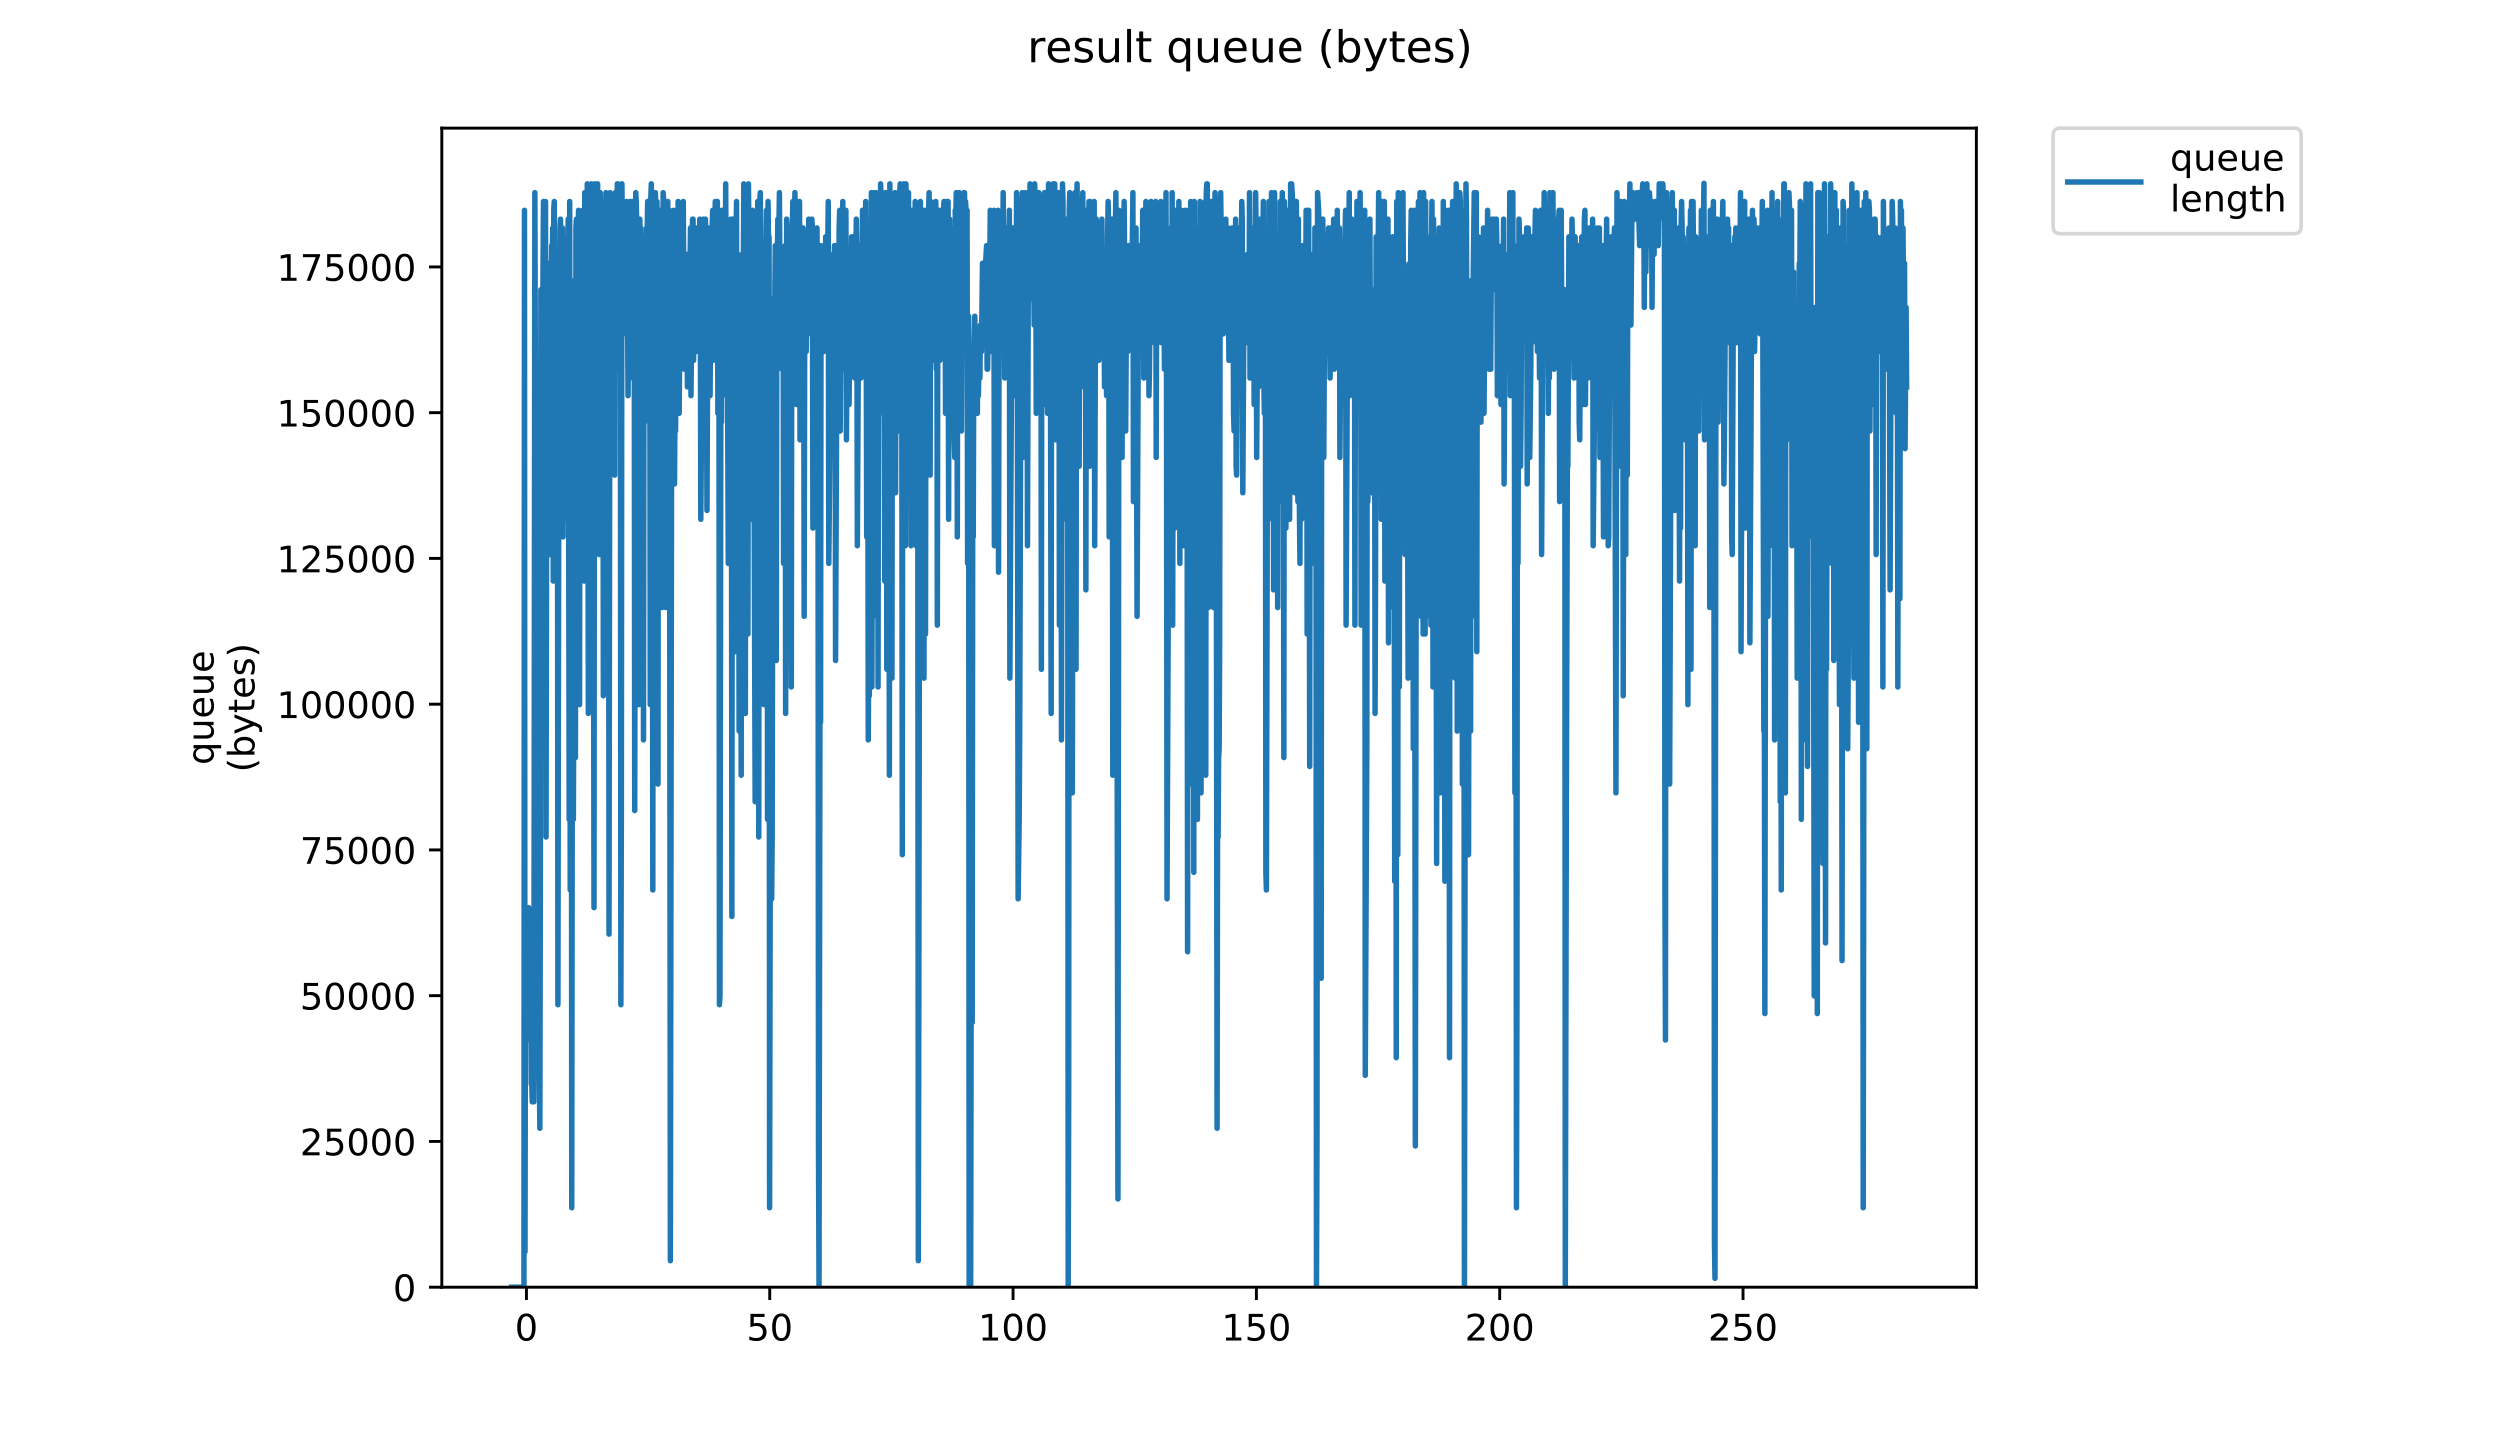 <?xml version="1.0" encoding="utf-8" standalone="no"?>
<!DOCTYPE svg PUBLIC "-//W3C//DTD SVG 1.1//EN"
  "http://www.w3.org/Graphics/SVG/1.1/DTD/svg11.dtd">
<!-- Created with matplotlib (https://matplotlib.org/) -->
<svg height="396pt" version="1.1" viewBox="0 0 684 396" width="684pt" xmlns="http://www.w3.org/2000/svg" xmlns:xlink="http://www.w3.org/1999/xlink">
 <defs>
  <style type="text/css">
*{stroke-linecap:butt;stroke-linejoin:round;}
  </style>
 </defs>
 <g id="figure_1">
  <g id="patch_1">
   <path d="M 0 396 
L 684 396 
L 684 0 
L 0 0 
z
" style="fill:#ffffff;"/>
  </g>
  <g id="axes_1">
   <g id="patch_2">
    <path d="M 120.879 352.174 
L 540.734 352.174 
L 540.734 35.062 
L 120.879 35.062 
z
" style="fill:#ffffff;"/>
   </g>
   <g id="matplotlib.axis_1">
    <g id="xtick_1">
     <g id="line2d_1">
      <defs>
       <path d="M 0 0 
L 0 3.5 
" id="m846dc7fbd0" style="stroke:#000000;stroke-width:0.8;"/>
      </defs>
      <g>
       <use style="stroke:#000000;stroke-width:0.8;" x="144.032" xlink:href="#m846dc7fbd0" y="352.174"/>
      </g>
     </g>
     <g id="text_1">
      <!-- 0 -->
      <defs>
       <path d="M 31.781 66.406 
Q 24.172 66.406 20.328 58.906 
Q 16.5 51.422 16.5 36.375 
Q 16.5 21.391 20.328 13.891 
Q 24.172 6.391 31.781 6.391 
Q 39.453 6.391 43.281 13.891 
Q 47.125 21.391 47.125 36.375 
Q 47.125 51.422 43.281 58.906 
Q 39.453 66.406 31.781 66.406 
z
M 31.781 74.219 
Q 44.047 74.219 50.516 64.516 
Q 56.984 54.828 56.984 36.375 
Q 56.984 17.969 50.516 8.266 
Q 44.047 -1.422 31.781 -1.422 
Q 19.531 -1.422 13.062 8.266 
Q 6.594 17.969 6.594 36.375 
Q 6.594 54.828 13.062 64.516 
Q 19.531 74.219 31.781 74.219 
z
" id="DejaVuSans-48"/>
      </defs>
      <g transform="translate(140.851 366.773)scale(0.1 -0.1)">
       <use xlink:href="#DejaVuSans-48"/>
      </g>
     </g>
    </g>
    <g id="xtick_2">
     <g id="line2d_2">
      <g>
       <use style="stroke:#000000;stroke-width:0.8;" x="210.604" xlink:href="#m846dc7fbd0" y="352.174"/>
      </g>
     </g>
     <g id="text_2">
      <!-- 50 -->
      <defs>
       <path d="M 10.797 72.906 
L 49.516 72.906 
L 49.516 64.594 
L 19.828 64.594 
L 19.828 46.734 
Q 21.969 47.469 24.109 47.828 
Q 26.266 48.188 28.422 48.188 
Q 40.625 48.188 47.75 41.5 
Q 54.891 34.812 54.891 23.391 
Q 54.891 11.625 47.562 5.094 
Q 40.234 -1.422 26.906 -1.422 
Q 22.312 -1.422 17.547 -0.641 
Q 12.797 0.141 7.719 1.703 
L 7.719 11.625 
Q 12.109 9.234 16.797 8.062 
Q 21.484 6.891 26.703 6.891 
Q 35.156 6.891 40.078 11.328 
Q 45.016 15.766 45.016 23.391 
Q 45.016 31 40.078 35.438 
Q 35.156 39.891 26.703 39.891 
Q 22.75 39.891 18.812 39.016 
Q 14.891 38.141 10.797 36.281 
z
" id="DejaVuSans-53"/>
      </defs>
      <g transform="translate(204.241 366.773)scale(0.1 -0.1)">
       <use xlink:href="#DejaVuSans-53"/>
       <use x="63.623" xlink:href="#DejaVuSans-48"/>
      </g>
     </g>
    </g>
    <g id="xtick_3">
     <g id="line2d_3">
      <g>
       <use style="stroke:#000000;stroke-width:0.8;" x="277.176" xlink:href="#m846dc7fbd0" y="352.174"/>
      </g>
     </g>
     <g id="text_3">
      <!-- 100 -->
      <defs>
       <path d="M 12.406 8.297 
L 28.516 8.297 
L 28.516 63.922 
L 10.984 60.406 
L 10.984 69.391 
L 28.422 72.906 
L 38.281 72.906 
L 38.281 8.297 
L 54.391 8.297 
L 54.391 0 
L 12.406 0 
z
" id="DejaVuSans-49"/>
      </defs>
      <g transform="translate(267.632 366.773)scale(0.1 -0.1)">
       <use xlink:href="#DejaVuSans-49"/>
       <use x="63.623" xlink:href="#DejaVuSans-48"/>
       <use x="127.246" xlink:href="#DejaVuSans-48"/>
      </g>
     </g>
    </g>
    <g id="xtick_4">
     <g id="line2d_4">
      <g>
       <use style="stroke:#000000;stroke-width:0.8;" x="343.748" xlink:href="#m846dc7fbd0" y="352.174"/>
      </g>
     </g>
     <g id="text_4">
      <!-- 150 -->
      <g transform="translate(334.204 366.773)scale(0.1 -0.1)">
       <use xlink:href="#DejaVuSans-49"/>
       <use x="63.623" xlink:href="#DejaVuSans-53"/>
       <use x="127.246" xlink:href="#DejaVuSans-48"/>
      </g>
     </g>
    </g>
    <g id="xtick_5">
     <g id="line2d_5">
      <g>
       <use style="stroke:#000000;stroke-width:0.8;" x="410.32" xlink:href="#m846dc7fbd0" y="352.174"/>
      </g>
     </g>
     <g id="text_5">
      <!-- 200 -->
      <defs>
       <path d="M 19.188 8.297 
L 53.609 8.297 
L 53.609 0 
L 7.328 0 
L 7.328 8.297 
Q 12.938 14.109 22.625 23.891 
Q 32.328 33.688 34.812 36.531 
Q 39.547 41.844 41.422 45.531 
Q 43.312 49.219 43.312 52.781 
Q 43.312 58.594 39.234 62.25 
Q 35.156 65.922 28.609 65.922 
Q 23.969 65.922 18.812 64.312 
Q 13.672 62.703 7.812 59.422 
L 7.812 69.391 
Q 13.766 71.781 18.938 73 
Q 24.125 74.219 28.422 74.219 
Q 39.75 74.219 46.484 68.547 
Q 53.219 62.891 53.219 53.422 
Q 53.219 48.922 51.531 44.891 
Q 49.859 40.875 45.406 35.406 
Q 44.188 33.984 37.641 27.219 
Q 31.109 20.453 19.188 8.297 
z
" id="DejaVuSans-50"/>
      </defs>
      <g transform="translate(400.776 366.773)scale(0.1 -0.1)">
       <use xlink:href="#DejaVuSans-50"/>
       <use x="63.623" xlink:href="#DejaVuSans-48"/>
       <use x="127.246" xlink:href="#DejaVuSans-48"/>
      </g>
     </g>
    </g>
    <g id="xtick_6">
     <g id="line2d_6">
      <g>
       <use style="stroke:#000000;stroke-width:0.8;" x="476.891" xlink:href="#m846dc7fbd0" y="352.174"/>
      </g>
     </g>
     <g id="text_6">
      <!-- 250 -->
      <g transform="translate(467.348 366.773)scale(0.1 -0.1)">
       <use xlink:href="#DejaVuSans-50"/>
       <use x="63.623" xlink:href="#DejaVuSans-53"/>
       <use x="127.246" xlink:href="#DejaVuSans-48"/>
      </g>
     </g>
    </g>
   </g>
   <g id="matplotlib.axis_2">
    <g id="ytick_1">
     <g id="line2d_7">
      <defs>
       <path d="M 0 0 
L -3.5 0 
" id="mef2c640c4a" style="stroke:#000000;stroke-width:0.8;"/>
      </defs>
      <g>
       <use style="stroke:#000000;stroke-width:0.8;" x="120.879" xlink:href="#mef2c640c4a" y="352.174"/>
      </g>
     </g>
     <g id="text_7">
      <!-- 0 -->
      <g transform="translate(107.516 355.973)scale(0.1 -0.1)">
       <use xlink:href="#DejaVuSans-48"/>
      </g>
     </g>
    </g>
    <g id="ytick_2">
     <g id="line2d_8">
      <g>
       <use style="stroke:#000000;stroke-width:0.8;" x="120.879" xlink:href="#mef2c640c4a" y="312.296"/>
      </g>
     </g>
     <g id="text_8">
      <!-- 25000 -->
      <g transform="translate(82.066 316.095)scale(0.1 -0.1)">
       <use xlink:href="#DejaVuSans-50"/>
       <use x="63.623" xlink:href="#DejaVuSans-53"/>
       <use x="127.246" xlink:href="#DejaVuSans-48"/>
       <use x="190.869" xlink:href="#DejaVuSans-48"/>
       <use x="254.492" xlink:href="#DejaVuSans-48"/>
      </g>
     </g>
    </g>
    <g id="ytick_3">
     <g id="line2d_9">
      <g>
       <use style="stroke:#000000;stroke-width:0.8;" x="120.879" xlink:href="#mef2c640c4a" y="272.418"/>
      </g>
     </g>
     <g id="text_9">
      <!-- 50000 -->
      <g transform="translate(82.066 276.217)scale(0.1 -0.1)">
       <use xlink:href="#DejaVuSans-53"/>
       <use x="63.623" xlink:href="#DejaVuSans-48"/>
       <use x="127.246" xlink:href="#DejaVuSans-48"/>
       <use x="190.869" xlink:href="#DejaVuSans-48"/>
       <use x="254.492" xlink:href="#DejaVuSans-48"/>
      </g>
     </g>
    </g>
    <g id="ytick_4">
     <g id="line2d_10">
      <g>
       <use style="stroke:#000000;stroke-width:0.8;" x="120.879" xlink:href="#mef2c640c4a" y="232.54"/>
      </g>
     </g>
     <g id="text_10">
      <!-- 75000 -->
      <defs>
       <path d="M 8.203 72.906 
L 55.078 72.906 
L 55.078 68.703 
L 28.609 0 
L 18.312 0 
L 43.219 64.594 
L 8.203 64.594 
z
" id="DejaVuSans-55"/>
      </defs>
      <g transform="translate(82.066 236.339)scale(0.1 -0.1)">
       <use xlink:href="#DejaVuSans-55"/>
       <use x="63.623" xlink:href="#DejaVuSans-53"/>
       <use x="127.246" xlink:href="#DejaVuSans-48"/>
       <use x="190.869" xlink:href="#DejaVuSans-48"/>
       <use x="254.492" xlink:href="#DejaVuSans-48"/>
      </g>
     </g>
    </g>
    <g id="ytick_5">
     <g id="line2d_11">
      <g>
       <use style="stroke:#000000;stroke-width:0.8;" x="120.879" xlink:href="#mef2c640c4a" y="192.662"/>
      </g>
     </g>
     <g id="text_11">
      <!-- 100000 -->
      <g transform="translate(75.704 196.461)scale(0.1 -0.1)">
       <use xlink:href="#DejaVuSans-49"/>
       <use x="63.623" xlink:href="#DejaVuSans-48"/>
       <use x="127.246" xlink:href="#DejaVuSans-48"/>
       <use x="190.869" xlink:href="#DejaVuSans-48"/>
       <use x="254.492" xlink:href="#DejaVuSans-48"/>
       <use x="318.115" xlink:href="#DejaVuSans-48"/>
      </g>
     </g>
    </g>
    <g id="ytick_6">
     <g id="line2d_12">
      <g>
       <use style="stroke:#000000;stroke-width:0.8;" x="120.879" xlink:href="#mef2c640c4a" y="152.784"/>
      </g>
     </g>
     <g id="text_12">
      <!-- 125000 -->
      <g transform="translate(75.704 156.583)scale(0.1 -0.1)">
       <use xlink:href="#DejaVuSans-49"/>
       <use x="63.623" xlink:href="#DejaVuSans-50"/>
       <use x="127.246" xlink:href="#DejaVuSans-53"/>
       <use x="190.869" xlink:href="#DejaVuSans-48"/>
       <use x="254.492" xlink:href="#DejaVuSans-48"/>
       <use x="318.115" xlink:href="#DejaVuSans-48"/>
      </g>
     </g>
    </g>
    <g id="ytick_7">
     <g id="line2d_13">
      <g>
       <use style="stroke:#000000;stroke-width:0.8;" x="120.879" xlink:href="#mef2c640c4a" y="112.906"/>
      </g>
     </g>
     <g id="text_13">
      <!-- 150000 -->
      <g transform="translate(75.704 116.705)scale(0.1 -0.1)">
       <use xlink:href="#DejaVuSans-49"/>
       <use x="63.623" xlink:href="#DejaVuSans-53"/>
       <use x="127.246" xlink:href="#DejaVuSans-48"/>
       <use x="190.869" xlink:href="#DejaVuSans-48"/>
       <use x="254.492" xlink:href="#DejaVuSans-48"/>
       <use x="318.115" xlink:href="#DejaVuSans-48"/>
      </g>
     </g>
    </g>
    <g id="ytick_8">
     <g id="line2d_14">
      <g>
       <use style="stroke:#000000;stroke-width:0.8;" x="120.879" xlink:href="#mef2c640c4a" y="73.028"/>
      </g>
     </g>
     <g id="text_14">
      <!-- 175000 -->
      <g transform="translate(75.704 76.827)scale(0.1 -0.1)">
       <use xlink:href="#DejaVuSans-49"/>
       <use x="63.623" xlink:href="#DejaVuSans-55"/>
       <use x="127.246" xlink:href="#DejaVuSans-53"/>
       <use x="190.869" xlink:href="#DejaVuSans-48"/>
       <use x="254.492" xlink:href="#DejaVuSans-48"/>
       <use x="318.115" xlink:href="#DejaVuSans-48"/>
      </g>
     </g>
    </g>
    <g id="text_15">
     <!-- queue -->
     <defs>
      <path d="M 14.797 27.297 
Q 14.797 17.391 18.875 11.75 
Q 22.953 6.109 30.078 6.109 
Q 37.203 6.109 41.297 11.75 
Q 45.406 17.391 45.406 27.297 
Q 45.406 37.203 41.297 42.844 
Q 37.203 48.484 30.078 48.484 
Q 22.953 48.484 18.875 42.844 
Q 14.797 37.203 14.797 27.297 
z
M 45.406 8.203 
Q 42.578 3.328 38.25 0.953 
Q 33.938 -1.422 27.875 -1.422 
Q 17.969 -1.422 11.734 6.484 
Q 5.516 14.406 5.516 27.297 
Q 5.516 40.188 11.734 48.094 
Q 17.969 56 27.875 56 
Q 33.938 56 38.25 53.625 
Q 42.578 51.266 45.406 46.391 
L 45.406 54.688 
L 54.391 54.688 
L 54.391 -20.797 
L 45.406 -20.797 
z
" id="DejaVuSans-113"/>
      <path d="M 8.5 21.578 
L 8.5 54.688 
L 17.484 54.688 
L 17.484 21.922 
Q 17.484 14.156 20.5 10.266 
Q 23.531 6.391 29.594 6.391 
Q 36.859 6.391 41.078 11.031 
Q 45.312 15.672 45.312 23.688 
L 45.312 54.688 
L 54.297 54.688 
L 54.297 0 
L 45.312 0 
L 45.312 8.406 
Q 42.047 3.422 37.719 1 
Q 33.406 -1.422 27.688 -1.422 
Q 18.266 -1.422 13.375 4.438 
Q 8.5 10.297 8.5 21.578 
z
M 31.109 56 
z
" id="DejaVuSans-117"/>
      <path d="M 56.203 29.594 
L 56.203 25.203 
L 14.891 25.203 
Q 15.484 15.922 20.484 11.062 
Q 25.484 6.203 34.422 6.203 
Q 39.594 6.203 44.453 7.469 
Q 49.312 8.734 54.109 11.281 
L 54.109 2.781 
Q 49.266 0.734 44.188 -0.344 
Q 39.109 -1.422 33.891 -1.422 
Q 20.797 -1.422 13.156 6.188 
Q 5.516 13.812 5.516 26.812 
Q 5.516 40.234 12.766 48.109 
Q 20.016 56 32.328 56 
Q 43.359 56 49.781 48.891 
Q 56.203 41.797 56.203 29.594 
z
M 47.219 32.234 
Q 47.125 39.594 43.094 43.984 
Q 39.062 48.391 32.422 48.391 
Q 24.906 48.391 20.391 44.141 
Q 15.875 39.891 15.188 32.172 
z
" id="DejaVuSans-101"/>
     </defs>
     <g transform="translate(58.426 209.283)rotate(-90)scale(0.1 -0.1)">
      <use xlink:href="#DejaVuSans-113"/>
      <use x="63.477" xlink:href="#DejaVuSans-117"/>
      <use x="126.855" xlink:href="#DejaVuSans-101"/>
      <use x="188.379" xlink:href="#DejaVuSans-117"/>
      <use x="251.758" xlink:href="#DejaVuSans-101"/>
     </g>
     <!-- (bytes) -->
     <defs>
      <path d="M 31 75.875 
Q 24.469 64.656 21.281 53.656 
Q 18.109 42.672 18.109 31.391 
Q 18.109 20.125 21.312 9.062 
Q 24.516 -2 31 -13.188 
L 23.188 -13.188 
Q 15.875 -1.703 12.234 9.375 
Q 8.594 20.453 8.594 31.391 
Q 8.594 42.281 12.203 53.312 
Q 15.828 64.359 23.188 75.875 
z
" id="DejaVuSans-40"/>
      <path d="M 48.688 27.297 
Q 48.688 37.203 44.609 42.844 
Q 40.531 48.484 33.406 48.484 
Q 26.266 48.484 22.188 42.844 
Q 18.109 37.203 18.109 27.297 
Q 18.109 17.391 22.188 11.75 
Q 26.266 6.109 33.406 6.109 
Q 40.531 6.109 44.609 11.75 
Q 48.688 17.391 48.688 27.297 
z
M 18.109 46.391 
Q 20.953 51.266 25.266 53.625 
Q 29.594 56 35.594 56 
Q 45.562 56 51.781 48.094 
Q 58.016 40.188 58.016 27.297 
Q 58.016 14.406 51.781 6.484 
Q 45.562 -1.422 35.594 -1.422 
Q 29.594 -1.422 25.266 0.953 
Q 20.953 3.328 18.109 8.203 
L 18.109 0 
L 9.078 0 
L 9.078 75.984 
L 18.109 75.984 
z
" id="DejaVuSans-98"/>
      <path d="M 32.172 -5.078 
Q 28.375 -14.844 24.75 -17.812 
Q 21.141 -20.797 15.094 -20.797 
L 7.906 -20.797 
L 7.906 -13.281 
L 13.188 -13.281 
Q 16.891 -13.281 18.938 -11.516 
Q 21 -9.766 23.484 -3.219 
L 25.094 0.875 
L 2.984 54.688 
L 12.5 54.688 
L 29.594 11.922 
L 46.688 54.688 
L 56.203 54.688 
z
" id="DejaVuSans-121"/>
      <path d="M 18.312 70.219 
L 18.312 54.688 
L 36.812 54.688 
L 36.812 47.703 
L 18.312 47.703 
L 18.312 18.016 
Q 18.312 11.328 20.141 9.422 
Q 21.969 7.516 27.594 7.516 
L 36.812 7.516 
L 36.812 0 
L 27.594 0 
Q 17.188 0 13.234 3.875 
Q 9.281 7.766 9.281 18.016 
L 9.281 47.703 
L 2.688 47.703 
L 2.688 54.688 
L 9.281 54.688 
L 9.281 70.219 
z
" id="DejaVuSans-116"/>
      <path d="M 44.281 53.078 
L 44.281 44.578 
Q 40.484 46.531 36.375 47.5 
Q 32.281 48.484 27.875 48.484 
Q 21.188 48.484 17.844 46.438 
Q 14.5 44.391 14.5 40.281 
Q 14.5 37.156 16.891 35.375 
Q 19.281 33.594 26.516 31.984 
L 29.594 31.297 
Q 39.156 29.25 43.188 25.516 
Q 47.219 21.781 47.219 15.094 
Q 47.219 7.469 41.188 3.016 
Q 35.156 -1.422 24.609 -1.422 
Q 20.219 -1.422 15.453 -0.562 
Q 10.688 0.297 5.422 2 
L 5.422 11.281 
Q 10.406 8.688 15.234 7.391 
Q 20.062 6.109 24.812 6.109 
Q 31.156 6.109 34.562 8.281 
Q 37.984 10.453 37.984 14.406 
Q 37.984 18.062 35.516 20.016 
Q 33.062 21.969 24.703 23.781 
L 21.578 24.516 
Q 13.234 26.266 9.516 29.906 
Q 5.812 33.547 5.812 39.891 
Q 5.812 47.609 11.281 51.797 
Q 16.75 56 26.812 56 
Q 31.781 56 36.172 55.266 
Q 40.578 54.547 44.281 53.078 
z
" id="DejaVuSans-115"/>
      <path d="M 8.016 75.875 
L 15.828 75.875 
Q 23.141 64.359 26.781 53.312 
Q 30.422 42.281 30.422 31.391 
Q 30.422 20.453 26.781 9.375 
Q 23.141 -1.703 15.828 -13.188 
L 8.016 -13.188 
Q 14.5 -2 17.703 9.062 
Q 20.906 20.125 20.906 31.391 
Q 20.906 42.672 17.703 53.656 
Q 14.5 64.656 8.016 75.875 
z
" id="DejaVuSans-41"/>
     </defs>
     <g transform="translate(69.624 211.295)rotate(-90)scale(0.1 -0.1)">
      <use xlink:href="#DejaVuSans-40"/>
      <use x="39.014" xlink:href="#DejaVuSans-98"/>
      <use x="102.49" xlink:href="#DejaVuSans-121"/>
      <use x="161.67" xlink:href="#DejaVuSans-116"/>
      <use x="200.879" xlink:href="#DejaVuSans-101"/>
      <use x="262.402" xlink:href="#DejaVuSans-115"/>
      <use x="314.502" xlink:href="#DejaVuSans-41"/>
     </g>
    </g>
   </g>
   <g id="line2d_15">
    <path clip-path="url(#pfbe1c612c1)" d="M 139.963 352.174 
L 143.35 352.174 
L 143.496 57.542 
L 143.638 342.514 
L 143.782 262.819 
L 143.922 250.743 
L 144.216 257.989 
L 144.357 260.404 
L 144.497 265.234 
L 144.64 248.328 
L 144.783 279.724 
L 144.926 284.554 
L 145.069 284.554 
L 145.209 253.158 
L 145.348 296.638 
L 145.489 296.638 
L 145.628 301.459 
L 145.768 299.044 
L 145.916 272.479 
L 146.056 301.459 
L 146.335 52.712 
L 146.755 202.443 
L 147.177 255.573 
L 147.459 284.554 
L 147.703 308.704 
L 147.844 238.668 
L 147.988 79.277 
L 148.273 117.918 
L 148.694 55.127 
L 148.834 74.447 
L 149.255 55.127 
L 149.395 229.008 
L 149.677 74.447 
L 149.818 72.032 
L 150.098 101.012 
L 150.238 91.352 
L 150.379 151.728 
L 150.66 79.277 
L 150.802 79.277 
L 150.944 67.202 
L 151.085 72.032 
L 151.227 62.372 
L 151.369 158.973 
L 151.509 57.332 
L 151.65 55.127 
L 151.791 139.653 
L 151.931 74.447 
L 152.075 93.767 
L 152.215 93.767 
L 152.354 84.107 
L 152.502 86.522 
L 152.644 274.894 
L 152.925 105.842 
L 153.065 93.767 
L 153.204 62.372 
L 153.344 59.957 
L 153.484 98.597 
L 153.624 72.032 
L 153.765 137.238 
L 153.906 62.372 
L 154.047 146.898 
L 154.187 69.595 
L 154.467 101.012 
L 154.607 103.427 
L 154.748 142.068 
L 154.888 81.692 
L 155.029 108.257 
L 155.169 64.787 
L 155.309 101.012 
L 155.45 59.957 
L 155.73 224.178 
L 155.869 55.127 
L 156.009 243.498 
L 156.289 86.522 
L 156.431 330.439 
L 156.725 76.862 
L 156.87 224.178 
L 157.151 144.483 
L 157.292 166.218 
L 157.433 207.273 
L 157.574 62.372 
L 157.716 59.957 
L 157.857 64.787 
L 157.999 108.257 
L 158.281 57.542 
L 158.563 192.783 
L 158.704 64.787 
L 158.845 79.277 
L 158.986 115.503 
L 159.13 81.692 
L 159.27 81.692 
L 159.411 57.542 
L 159.552 84.107 
L 159.693 69.595 
L 159.834 158.973 
L 159.974 52.712 
L 160.115 55.127 
L 160.255 137.238 
L 160.396 117.918 
L 160.536 142.068 
L 160.679 50.297 
L 160.822 98.597 
L 160.965 195.198 
L 161.249 55.127 
L 161.39 59.957 
L 161.531 93.767 
L 161.813 50.297 
L 162.096 127.578 
L 162.237 59.957 
L 162.519 248.328 
L 162.66 72.032 
L 162.801 50.297 
L 162.942 55.127 
L 163.224 84.107 
L 163.506 50.297 
L 163.647 84.107 
L 163.789 62.372 
L 163.93 151.728 
L 164.071 69.595 
L 164.211 52.712 
L 164.352 57.542 
L 164.5 132.408 
L 164.795 59.957 
L 164.935 69.595 
L 165.076 190.368 
L 165.217 88.937 
L 165.357 72.032 
L 165.498 115.503 
L 165.639 110.672 
L 165.78 52.712 
L 165.921 171.048 
L 166.061 168.633 
L 166.202 72.032 
L 166.344 86.522 
L 166.485 69.595 
L 166.625 255.573 
L 166.906 52.712 
L 167.047 113.087 
L 167.188 120.333 
L 167.328 67.202 
L 167.468 105.842 
L 167.609 105.842 
L 167.75 62.372 
L 167.891 91.352 
L 168.034 76.862 
L 168.178 129.993 
L 168.32 52.712 
L 168.461 57.542 
L 168.603 93.767 
L 168.743 88.937 
L 168.883 50.297 
L 169.024 50.297 
L 169.165 67.202 
L 169.305 62.372 
L 169.446 101.012 
L 169.727 67.202 
L 169.867 274.894 
L 170.008 221.763 
L 170.149 50.297 
L 170.291 62.372 
L 170.431 55.127 
L 170.711 62.372 
L 170.852 64.787 
L 170.992 57.542 
L 171.272 91.352 
L 171.412 55.127 
L 171.552 59.957 
L 171.833 108.257 
L 172.254 59.957 
L 172.394 55.127 
L 172.674 79.277 
L 172.814 57.542 
L 172.955 55.127 
L 173.095 103.427 
L 173.375 59.957 
L 173.515 57.542 
L 173.657 221.763 
L 173.939 52.712 
L 174.081 55.127 
L 174.222 62.372 
L 174.364 115.503 
L 174.504 108.257 
L 174.646 59.957 
L 174.787 192.783 
L 175.069 59.957 
L 175.21 115.503 
L 175.351 62.372 
L 175.491 171.048 
L 175.631 91.352 
L 175.773 74.447 
L 175.919 72.032 
L 176.059 202.443 
L 176.202 81.692 
L 176.344 115.503 
L 176.487 101.012 
L 176.628 108.257 
L 176.773 67.202 
L 176.914 62.372 
L 177.056 64.787 
L 177.197 55.127 
L 177.338 62.372 
L 177.481 86.522 
L 177.763 62.372 
L 177.904 192.783 
L 178.044 55.127 
L 178.185 50.297 
L 178.327 69.595 
L 178.468 105.842 
L 178.61 243.498 
L 178.752 86.522 
L 178.893 57.542 
L 179.034 171.048 
L 179.176 72.032 
L 179.318 52.712 
L 179.46 67.202 
L 179.745 55.127 
L 179.885 93.767 
L 180.025 214.518 
L 180.165 57.542 
L 180.305 86.522 
L 180.589 59.957 
L 180.73 57.542 
L 180.87 74.447 
L 181.154 166.218 
L 181.435 52.712 
L 181.576 55.127 
L 181.716 69.595 
L 181.857 59.957 
L 182.137 166.218 
L 182.277 57.542 
L 182.42 69.595 
L 182.704 55.127 
L 182.847 84.107 
L 182.99 57.542 
L 183.133 57.542 
L 183.414 344.929 
L 183.835 62.372 
L 183.976 62.372 
L 184.116 129.993 
L 184.256 57.542 
L 184.399 79.277 
L 184.546 132.408 
L 184.686 108.257 
L 184.827 117.918 
L 185.108 76.862 
L 185.248 88.937 
L 185.533 55.127 
L 185.819 113.087 
L 186.1 79.277 
L 186.24 91.352 
L 186.381 76.862 
L 186.521 79.277 
L 186.943 55.127 
L 187.227 101.012 
L 187.367 96.182 
L 187.509 84.107 
L 187.649 91.352 
L 187.929 69.595 
L 188.069 105.842 
L 188.349 76.862 
L 188.631 88.937 
L 188.914 62.372 
L 189.055 108.257 
L 189.481 59.957 
L 189.621 59.957 
L 189.762 98.597 
L 189.903 74.447 
L 190.047 86.522 
L 190.188 79.277 
L 190.328 62.372 
L 190.469 96.182 
L 190.75 64.787 
L 190.892 93.767 
L 191.456 59.957 
L 191.597 74.447 
L 191.737 142.068 
L 192.303 67.202 
L 192.443 59.957 
L 192.584 110.672 
L 193.006 59.957 
L 193.146 67.202 
L 193.428 139.653 
L 193.571 108.257 
L 193.712 105.842 
L 193.995 69.595 
L 194.135 62.372 
L 194.275 108.257 
L 194.419 84.107 
L 194.563 86.522 
L 194.705 96.182 
L 194.847 62.372 
L 194.988 57.542 
L 195.129 98.597 
L 195.272 91.352 
L 195.697 55.127 
L 195.839 84.107 
L 195.982 84.107 
L 196.263 55.127 
L 196.41 113.087 
L 196.697 84.107 
L 196.839 274.894 
L 196.981 272.479 
L 197.266 81.692 
L 197.406 115.503 
L 197.547 57.542 
L 197.69 108.257 
L 197.834 96.182 
L 197.976 74.447 
L 198.117 72.032 
L 198.261 72.032 
L 198.403 103.427 
L 198.544 50.297 
L 198.829 103.427 
L 198.97 84.107 
L 199.256 154.143 
L 199.397 72.032 
L 199.538 91.352 
L 199.679 67.202 
L 199.819 146.898 
L 199.962 59.957 
L 200.102 93.767 
L 200.242 250.743 
L 200.383 59.957 
L 200.526 129.993 
L 200.806 59.957 
L 201.088 178.293 
L 201.231 173.463 
L 201.372 67.202 
L 201.513 55.127 
L 201.659 175.878 
L 201.8 79.277 
L 201.941 81.692 
L 202.083 120.333 
L 202.223 200.028 
L 202.365 91.352 
L 202.507 103.427 
L 202.652 103.427 
L 202.792 212.103 
L 202.934 69.595 
L 203.079 156.558 
L 203.219 81.692 
L 203.362 76.862 
L 203.502 50.297 
L 203.928 195.198 
L 204.069 59.957 
L 204.209 74.447 
L 204.353 55.127 
L 204.493 55.127 
L 204.634 173.463 
L 204.774 50.297 
L 204.923 67.202 
L 205.064 113.087 
L 205.345 57.542 
L 205.486 134.823 
L 205.626 142.068 
L 205.767 137.238 
L 205.907 57.542 
L 206.048 98.597 
L 206.189 96.182 
L 206.61 219.348 
L 206.75 86.522 
L 206.891 117.918 
L 207.033 67.202 
L 207.173 137.238 
L 207.314 55.127 
L 207.595 229.008 
L 207.735 69.595 
L 207.876 55.127 
L 208.017 52.712 
L 208.298 84.107 
L 208.443 79.277 
L 208.584 117.918 
L 208.724 122.748 
L 208.865 146.898 
L 209.008 192.783 
L 209.148 158.973 
L 209.429 72.032 
L 209.569 74.447 
L 209.712 57.542 
L 209.854 72.032 
L 209.996 224.178 
L 210.136 55.127 
L 210.276 67.202 
L 210.419 64.787 
L 210.559 330.439 
L 210.841 183.123 
L 210.982 142.068 
L 211.125 245.913 
L 211.265 229.008 
L 211.546 81.692 
L 211.687 84.107 
L 211.829 101.012 
L 212.114 67.202 
L 212.256 81.692 
L 212.398 180.708 
L 212.54 81.692 
L 212.821 59.957 
L 212.963 72.032 
L 213.246 52.712 
L 213.388 74.447 
L 213.531 69.595 
L 213.813 84.107 
L 213.956 101.012 
L 214.238 69.595 
L 214.38 154.143 
L 214.522 142.068 
L 214.804 67.202 
L 214.945 195.198 
L 215.229 59.957 
L 215.372 64.787 
L 215.513 62.372 
L 215.655 64.787 
L 215.795 72.032 
L 215.938 93.767 
L 216.218 93.767 
L 216.359 72.032 
L 216.499 187.953 
L 216.642 69.595 
L 216.923 55.127 
L 217.064 86.522 
L 217.206 86.522 
L 217.486 52.712 
L 217.625 59.957 
L 217.907 110.672 
L 218.187 76.862 
L 218.326 79.277 
L 218.466 101.012 
L 218.747 55.127 
L 218.889 120.333 
L 219.17 79.277 
L 219.309 67.202 
L 219.45 117.918 
L 219.733 62.372 
L 219.877 79.277 
L 220.017 168.633 
L 220.157 93.767 
L 220.437 84.107 
L 220.576 96.182 
L 220.855 74.447 
L 220.996 86.522 
L 221.135 79.277 
L 221.275 59.957 
L 221.418 86.522 
L 221.559 62.372 
L 221.702 91.285 
L 221.985 62.372 
L 222.125 59.957 
L 222.265 62.372 
L 222.405 144.483 
L 222.824 67.202 
L 223.106 105.842 
L 223.247 76.862 
L 223.387 74.447 
L 223.526 62.372 
L 223.807 117.918 
L 223.946 315.949 
L 224.086 352.174 
L 224.366 175.878 
L 224.506 197.613 
L 224.646 67.202 
L 224.786 74.447 
L 224.926 91.352 
L 225.068 86.522 
L 225.348 96.182 
L 225.487 76.862 
L 225.628 86.522 
L 225.768 79.277 
L 225.908 64.787 
L 226.048 74.447 
L 226.188 64.787 
L 226.327 69.595 
L 226.467 67.202 
L 226.607 55.127 
L 226.753 154.143 
L 227.464 79.277 
L 227.605 76.862 
L 227.751 84.107 
L 227.896 69.595 
L 228.038 91.352 
L 228.32 67.202 
L 228.465 67.202 
L 228.606 180.708 
L 229.026 84.107 
L 229.167 79.277 
L 229.307 69.595 
L 229.447 91.352 
L 229.589 62.372 
L 229.734 57.542 
L 229.878 117.918 
L 230.164 72.032 
L 230.306 84.107 
L 230.59 55.127 
L 230.733 93.767 
L 230.874 101.012 
L 231.014 74.447 
L 231.156 74.447 
L 231.439 57.542 
L 231.58 120.333 
L 231.865 74.447 
L 232.152 69.595 
L 232.295 110.672 
L 232.722 72.032 
L 232.863 76.862 
L 233.006 64.787 
L 233.149 91.352 
L 233.431 64.787 
L 233.573 79.277 
L 233.715 64.787 
L 233.859 103.427 
L 234.284 59.957 
L 234.425 72.032 
L 234.567 149.313 
L 234.851 93.767 
L 234.992 88.937 
L 235.134 67.202 
L 235.275 69.595 
L 235.561 103.427 
L 235.991 57.542 
L 236.134 69.595 
L 236.278 69.595 
L 236.421 96.182 
L 236.564 91.352 
L 236.849 55.127 
L 236.991 86.522 
L 237.131 146.898 
L 237.415 108.257 
L 237.558 202.443 
L 237.7 175.878 
L 237.841 190.368 
L 238.123 105.842 
L 238.264 101.012 
L 238.406 52.712 
L 238.548 187.953 
L 238.828 81.692 
L 238.969 72.032 
L 239.11 52.712 
L 239.251 103.427 
L 239.391 59.957 
L 239.532 84.107 
L 239.673 52.712 
L 239.814 88.937 
L 239.955 168.633 
L 240.095 55.127 
L 240.235 187.953 
L 240.376 72.032 
L 240.516 110.672 
L 240.656 113.087 
L 240.938 50.297 
L 241.079 57.542 
L 241.22 79.277 
L 241.361 55.127 
L 241.503 55.127 
L 241.645 72.032 
L 241.787 74.447 
L 242.067 158.973 
L 242.209 52.712 
L 242.349 52.712 
L 242.489 64.787 
L 242.63 183.123 
L 242.91 55.127 
L 243.051 57.542 
L 243.191 84.107 
L 243.331 212.103 
L 243.471 50.297 
L 243.758 129.993 
L 243.898 132.408 
L 244.038 185.538 
L 244.178 62.372 
L 244.322 117.918 
L 244.465 62.372 
L 244.606 88.937 
L 244.887 52.712 
L 245.028 134.823 
L 245.17 59.957 
L 245.311 62.372 
L 245.451 59.957 
L 245.736 52.712 
L 245.878 117.918 
L 246.017 98.597 
L 246.158 52.712 
L 246.299 50.297 
L 246.441 72.032 
L 246.585 59.957 
L 246.728 103.427 
L 246.869 233.838 
L 247.009 55.127 
L 247.293 50.297 
L 247.435 110.672 
L 247.576 96.182 
L 247.719 149.313 
L 247.859 50.297 
L 248 55.127 
L 248.141 52.712 
L 248.281 55.127 
L 248.422 55.127 
L 248.563 52.712 
L 248.844 134.823 
L 249.126 62.372 
L 249.266 149.313 
L 249.408 120.333 
L 249.548 57.542 
L 249.692 137.238 
L 249.833 69.595 
L 250.116 69.595 
L 250.257 81.692 
L 250.397 55.127 
L 250.538 62.372 
L 250.679 149.313 
L 250.962 69.595 
L 251.104 132.408 
L 251.25 344.929 
L 251.392 272.479 
L 251.674 84.107 
L 251.816 55.127 
L 251.957 151.728 
L 252.097 64.787 
L 252.238 84.107 
L 252.378 57.542 
L 252.659 98.597 
L 252.799 185.538 
L 252.939 57.542 
L 253.079 91.352 
L 253.219 173.463 
L 253.358 69.595 
L 253.501 69.595 
L 253.641 120.333 
L 253.782 59.957 
L 253.922 57.542 
L 254.062 57.542 
L 254.203 52.712 
L 254.485 129.993 
L 254.625 55.127 
L 254.765 57.542 
L 255.187 79.277 
L 255.328 76.862 
L 255.608 98.597 
L 255.889 57.542 
L 256.03 55.127 
L 256.17 101.012 
L 256.31 62.372 
L 256.45 171.048 
L 256.59 81.692 
L 256.73 76.862 
L 257.01 57.542 
L 257.15 98.597 
L 257.291 59.957 
L 257.432 76.862 
L 257.572 74.447 
L 257.713 57.542 
L 257.853 64.787 
L 257.993 88.937 
L 258.134 57.542 
L 258.274 55.127 
L 258.414 67.202 
L 258.554 67.202 
L 258.694 113.087 
L 258.834 59.957 
L 258.974 55.127 
L 259.114 96.182 
L 259.255 55.127 
L 259.395 55.127 
L 259.535 142.068 
L 259.675 59.957 
L 259.815 59.957 
L 259.955 93.767 
L 260.236 64.787 
L 260.377 101.012 
L 260.657 64.787 
L 260.797 98.597 
L 260.938 62.372 
L 261.078 120.333 
L 261.219 125.163 
L 261.36 57.542 
L 261.5 59.957 
L 261.64 52.712 
L 261.78 52.712 
L 261.92 146.898 
L 262.06 55.127 
L 262.203 59.957 
L 262.343 115.503 
L 262.484 52.712 
L 262.906 72.032 
L 263.046 117.918 
L 263.327 57.542 
L 263.468 59.957 
L 263.609 59.957 
L 263.749 52.712 
L 263.891 52.712 
L 264.032 69.595 
L 264.173 55.127 
L 264.313 57.542 
L 264.453 72.032 
L 264.593 57.542 
L 264.734 154.143 
L 264.874 146.898 
L 265.014 86.522 
L 265.155 352.174 
L 265.295 352.174 
L 265.435 308.704 
L 265.575 352.174 
L 265.857 175.878 
L 265.998 279.724 
L 266.139 129.993 
L 266.279 146.898 
L 266.42 98.597 
L 266.701 86.522 
L 266.841 98.597 
L 267.262 91.352 
L 267.401 113.087 
L 267.542 96.182 
L 267.682 108.257 
L 267.963 91.352 
L 268.104 103.427 
L 268.245 88.937 
L 268.385 91.352 
L 268.526 96.182 
L 268.806 72.032 
L 268.946 93.767 
L 269.368 72.032 
L 269.508 88.937 
L 269.649 72.032 
L 269.931 67.202 
L 270.071 101.012 
L 270.212 101.012 
L 270.499 74.447 
L 270.644 67.202 
L 270.79 74.447 
L 270.931 57.542 
L 271.36 96.182 
L 271.921 57.542 
L 272.061 149.313 
L 272.202 149.313 
L 272.628 81.692 
L 272.769 72.032 
L 272.911 72.032 
L 273.053 57.542 
L 273.196 156.558 
L 273.337 96.182 
L 273.764 62.372 
L 274.045 96.182 
L 274.186 91.352 
L 274.469 52.712 
L 274.891 103.427 
L 275.454 62.372 
L 275.596 64.787 
L 275.737 88.937 
L 275.878 91.352 
L 276.159 57.542 
L 276.301 185.538 
L 276.864 81.692 
L 277.005 62.372 
L 277.287 62.372 
L 277.57 108.257 
L 277.713 96.182 
L 277.854 72.032 
L 277.994 84.107 
L 278.136 52.712 
L 278.281 57.542 
L 278.562 245.913 
L 278.848 224.178 
L 278.99 200.028 
L 279.272 108.257 
L 279.696 52.712 
L 279.84 125.163 
L 279.982 72.032 
L 280.126 93.767 
L 280.409 81.692 
L 280.549 52.712 
L 280.691 113.087 
L 280.832 55.127 
L 280.974 64.787 
L 281.114 149.313 
L 281.395 57.542 
L 281.536 62.372 
L 281.82 50.297 
L 281.96 57.542 
L 282.1 81.692 
L 282.241 72.032 
L 282.382 52.712 
L 282.522 57.542 
L 282.666 57.542 
L 282.949 88.937 
L 283.09 50.297 
L 283.231 55.127 
L 283.372 55.127 
L 283.514 113.087 
L 283.654 52.712 
L 283.794 52.712 
L 283.934 57.542 
L 284.076 81.692 
L 284.219 52.712 
L 284.36 55.127 
L 284.501 81.692 
L 284.781 55.127 
L 284.921 183.123 
L 285.061 59.957 
L 285.202 57.542 
L 285.485 110.672 
L 285.626 55.127 
L 285.766 52.712 
L 285.906 59.957 
L 286.186 79.277 
L 286.326 57.542 
L 286.466 69.595 
L 286.607 113.087 
L 286.748 57.542 
L 286.89 50.297 
L 287.172 101.012 
L 287.313 52.712 
L 287.597 195.198 
L 287.737 52.712 
L 288.019 62.372 
L 288.16 50.297 
L 288.3 62.372 
L 288.44 62.372 
L 288.581 50.297 
L 288.721 120.333 
L 288.865 55.127 
L 289.006 62.372 
L 289.146 110.672 
L 289.288 52.712 
L 289.428 62.372 
L 289.57 52.712 
L 289.71 57.542 
L 289.852 171.048 
L 290.133 52.712 
L 290.276 86.522 
L 290.417 202.443 
L 290.698 50.297 
L 290.839 55.127 
L 290.979 142.068 
L 291.26 59.957 
L 291.544 139.653 
L 291.826 59.957 
L 291.968 113.087 
L 292.109 81.692 
L 292.254 352.174 
L 292.394 299.044 
L 292.538 57.542 
L 292.679 52.712 
L 292.819 55.127 
L 292.962 120.333 
L 293.104 98.597 
L 293.395 216.933 
L 293.685 62.372 
L 293.828 103.427 
L 293.975 105.842 
L 294.116 52.712 
L 294.262 55.127 
L 294.403 183.123 
L 294.544 72.032 
L 294.685 50.297 
L 294.969 86.522 
L 295.11 79.277 
L 295.251 127.578 
L 295.392 62.372 
L 295.533 84.107 
L 295.676 86.522 
L 295.818 84.107 
L 295.96 64.787 
L 296.101 62.372 
L 296.245 52.712 
L 296.527 105.842 
L 296.951 67.202 
L 297.093 161.388 
L 297.234 64.787 
L 297.377 57.542 
L 297.518 81.692 
L 297.66 84.107 
L 297.945 55.127 
L 298.088 127.578 
L 298.23 55.127 
L 298.372 96.182 
L 298.513 81.692 
L 298.654 88.937 
L 298.795 110.672 
L 299.366 55.127 
L 299.507 149.313 
L 299.79 64.787 
L 299.934 59.957 
L 300.074 62.372 
L 300.215 93.767 
L 300.356 81.692 
L 300.497 79.277 
L 300.638 98.597 
L 300.777 74.447 
L 300.919 69.595 
L 301.059 91.352 
L 301.2 88.937 
L 301.341 64.787 
L 301.481 59.957 
L 301.623 91.352 
L 301.765 86.522 
L 301.907 69.595 
L 302.048 76.862 
L 302.189 105.842 
L 302.332 79.277 
L 302.472 84.107 
L 302.614 69.595 
L 302.757 108.257 
L 303.041 64.787 
L 303.183 55.127 
L 303.324 62.372 
L 303.466 146.898 
L 303.607 86.522 
L 303.748 79.277 
L 303.889 86.522 
L 304.029 62.372 
L 304.169 59.957 
L 304.313 59.957 
L 304.454 212.103 
L 304.596 62.372 
L 304.738 91.352 
L 305.303 52.712 
L 305.443 84.107 
L 305.869 328.024 
L 306.15 57.542 
L 306.29 84.107 
L 306.431 72.032 
L 306.572 88.937 
L 306.714 59.957 
L 306.997 125.163 
L 307.139 86.522 
L 307.421 72.032 
L 307.563 55.127 
L 307.703 72.032 
L 307.844 117.918 
L 307.987 117.918 
L 308.27 72.032 
L 308.412 69.595 
L 308.552 96.182 
L 308.835 67.202 
L 309.257 81.692 
L 309.399 76.862 
L 309.541 91.352 
L 309.962 52.712 
L 310.104 137.238 
L 310.246 93.767 
L 310.389 93.767 
L 310.533 76.862 
L 310.673 84.107 
L 310.813 62.372 
L 311.099 168.633 
L 311.52 72.032 
L 311.662 67.202 
L 311.805 72.032 
L 311.949 69.595 
L 312.09 84.107 
L 312.235 86.522 
L 312.376 84.107 
L 312.658 57.542 
L 312.8 57.542 
L 312.942 103.427 
L 313.514 55.127 
L 313.655 81.692 
L 314.078 59.957 
L 314.218 72.032 
L 314.358 108.257 
L 314.499 101.012 
L 314.78 67.202 
L 314.922 55.127 
L 315.062 91.352 
L 315.343 64.787 
L 315.483 81.692 
L 315.624 62.372 
L 315.766 93.767 
L 315.909 88.937 
L 316.194 55.127 
L 316.335 125.163 
L 316.476 72.032 
L 316.616 64.787 
L 316.757 69.595 
L 316.898 67.202 
L 317.042 74.447 
L 317.185 91.352 
L 317.613 55.127 
L 317.753 93.767 
L 318.033 72.032 
L 318.313 62.372 
L 318.592 101.012 
L 318.874 88.937 
L 319.016 52.712 
L 319.157 105.842 
L 319.297 245.913 
L 319.858 113.087 
L 319.998 122.748 
L 320.28 62.372 
L 320.42 146.898 
L 320.56 120.333 
L 320.701 52.712 
L 320.841 171.048 
L 320.981 101.012 
L 321.263 64.787 
L 321.404 144.483 
L 321.548 57.542 
L 321.69 139.653 
L 321.97 91.352 
L 322.111 67.202 
L 322.251 72.032 
L 322.391 113.087 
L 322.531 55.127 
L 322.671 84.107 
L 322.811 154.143 
L 322.955 74.447 
L 323.097 59.957 
L 323.238 57.542 
L 323.378 120.333 
L 323.519 72.032 
L 323.66 69.595 
L 323.941 149.313 
L 324.081 144.483 
L 324.221 57.542 
L 324.362 142.068 
L 324.502 57.542 
L 324.643 76.862 
L 324.783 115.503 
L 324.924 260.404 
L 325.064 125.163 
L 325.204 120.333 
L 325.345 69.595 
L 325.485 214.518 
L 325.774 55.127 
L 325.919 139.653 
L 326.064 57.542 
L 326.204 59.957 
L 326.345 59.957 
L 326.485 96.182 
L 326.625 238.668 
L 326.765 55.127 
L 326.912 105.842 
L 327.053 69.595 
L 327.193 79.277 
L 327.334 178.293 
L 327.474 103.427 
L 327.614 224.178 
L 327.895 67.202 
L 328.035 62.372 
L 328.175 183.123 
L 328.32 55.127 
L 328.466 72.032 
L 328.611 216.933 
L 328.756 57.542 
L 329.048 175.878 
L 329.193 64.787 
L 329.333 84.107 
L 329.474 76.862 
L 329.616 88.937 
L 329.757 55.127 
L 329.897 212.103 
L 330.037 52.712 
L 330.177 50.297 
L 330.318 50.297 
L 330.458 156.558 
L 330.598 166.218 
L 330.738 88.937 
L 330.883 149.313 
L 331.027 76.862 
L 331.168 88.937 
L 331.448 55.127 
L 331.587 156.558 
L 331.728 62.372 
L 331.867 96.182 
L 332.008 166.218 
L 332.148 158.973 
L 332.29 137.238 
L 332.43 52.712 
L 332.571 74.447 
L 332.712 74.447 
L 332.992 308.704 
L 333.133 219.348 
L 333.273 229.008 
L 333.413 207.273 
L 333.558 204.858 
L 333.698 175.878 
L 333.839 59.957 
L 333.979 52.712 
L 334.261 76.862 
L 334.401 76.862 
L 334.542 69.595 
L 334.682 91.352 
L 334.964 69.595 
L 335.104 72.032 
L 335.385 59.957 
L 335.525 76.862 
L 335.665 72.032 
L 335.806 79.277 
L 335.946 62.372 
L 336.233 98.597 
L 336.376 79.277 
L 336.517 76.862 
L 336.657 69.595 
L 336.797 88.937 
L 337.078 62.372 
L 337.219 64.787 
L 337.359 76.862 
L 337.5 113.087 
L 337.641 117.918 
L 337.922 88.937 
L 338.061 59.957 
L 338.203 127.578 
L 338.343 129.993 
L 338.762 67.202 
L 338.903 62.372 
L 339.322 91.352 
L 339.461 86.522 
L 339.748 55.127 
L 339.888 59.957 
L 340.03 134.823 
L 340.312 88.937 
L 340.458 76.862 
L 340.6 91.352 
L 340.88 79.277 
L 341.02 86.522 
L 341.16 86.522 
L 341.3 69.595 
L 341.44 93.767 
L 341.586 74.447 
L 341.726 91.352 
L 341.865 52.712 
L 342.005 103.427 
L 342.145 93.767 
L 342.285 96.182 
L 342.424 76.862 
L 342.564 81.692 
L 342.704 98.597 
L 342.986 62.372 
L 343.125 110.672 
L 343.545 52.712 
L 343.685 64.787 
L 343.825 125.163 
L 344.245 59.957 
L 344.385 105.842 
L 344.804 59.957 
L 345.084 74.447 
L 345.223 91.352 
L 345.363 62.372 
L 345.504 67.202 
L 345.645 55.127 
L 345.785 103.427 
L 345.924 113.087 
L 346.203 79.277 
L 346.343 238.668 
L 346.483 243.498 
L 346.763 122.748 
L 346.904 108.257 
L 347.043 142.068 
L 347.183 55.127 
L 347.323 101.012 
L 347.463 69.595 
L 347.603 137.238 
L 347.743 132.408 
L 347.883 52.712 
L 348.164 129.993 
L 348.304 69.595 
L 348.445 161.388 
L 348.727 52.712 
L 348.867 146.898 
L 349.007 91.352 
L 349.148 120.333 
L 349.43 67.202 
L 349.572 166.218 
L 349.713 64.787 
L 349.854 91.352 
L 349.995 93.767 
L 350.135 117.918 
L 350.275 55.127 
L 350.415 137.238 
L 350.555 57.542 
L 350.696 59.957 
L 350.838 52.712 
L 351.12 105.842 
L 351.26 207.273 
L 351.401 55.127 
L 351.543 62.372 
L 351.828 144.483 
L 351.97 67.202 
L 352.112 120.333 
L 352.255 122.748 
L 352.398 57.542 
L 352.541 59.957 
L 352.683 142.068 
L 352.826 142.068 
L 352.968 113.087 
L 353.11 50.297 
L 353.25 132.408 
L 353.39 50.297 
L 353.683 55.127 
L 353.829 79.277 
L 353.975 59.957 
L 354.115 69.595 
L 354.257 134.823 
L 354.398 74.447 
L 354.539 72.032 
L 354.679 55.127 
L 355.102 137.238 
L 355.242 59.957 
L 355.383 125.163 
L 355.665 154.143 
L 355.805 67.202 
L 355.945 84.107 
L 356.086 142.068 
L 356.23 101.012 
L 356.37 110.672 
L 356.51 67.202 
L 356.651 72.032 
L 356.791 129.993 
L 356.931 110.672 
L 357.071 74.447 
L 357.211 86.522 
L 357.351 57.542 
L 357.493 62.372 
L 357.633 173.463 
L 357.774 72.032 
L 357.914 57.542 
L 358.055 57.542 
L 358.336 209.688 
L 358.477 79.277 
L 358.617 69.595 
L 358.898 154.143 
L 359.189 81.692 
L 359.477 115.503 
L 359.617 122.748 
L 359.757 62.372 
L 359.899 72.032 
L 360.042 96.182 
L 360.185 352.174 
L 360.333 311.119 
L 360.482 52.712 
L 360.779 57.542 
L 360.92 69.595 
L 361.061 134.823 
L 361.201 115.503 
L 361.481 267.649 
L 361.622 69.595 
L 361.762 76.862 
L 361.902 59.957 
L 362.042 74.447 
L 362.183 125.163 
L 362.464 74.447 
L 362.61 84.107 
L 362.758 74.447 
L 362.905 91.352 
L 363.053 88.937 
L 363.194 72.032 
L 363.341 69.595 
L 363.488 62.372 
L 363.912 103.427 
L 364.194 62.372 
L 364.334 98.597 
L 364.617 88.937 
L 364.898 59.957 
L 365.039 101.012 
L 365.321 76.862 
L 365.463 67.202 
L 365.603 69.595 
L 365.743 74.447 
L 365.884 57.542 
L 366.025 93.767 
L 366.166 88.937 
L 366.45 62.372 
L 366.591 125.163 
L 367.023 72.032 
L 367.163 108.257 
L 367.304 74.447 
L 367.445 105.842 
L 367.586 93.767 
L 367.727 67.202 
L 367.869 69.595 
L 368.151 57.542 
L 368.292 171.048 
L 368.716 81.692 
L 368.861 84.107 
L 369.15 52.712 
L 369.294 108.257 
L 369.435 98.597 
L 369.577 72.032 
L 369.718 69.595 
L 369.859 59.957 
L 370 81.692 
L 370.141 81.692 
L 370.282 67.202 
L 370.423 67.202 
L 370.564 69.595 
L 370.704 171.048 
L 370.846 91.352 
L 370.987 76.862 
L 371.128 76.862 
L 371.269 55.127 
L 371.551 101.012 
L 371.98 67.202 
L 372.121 52.712 
L 372.262 67.202 
L 372.403 171.048 
L 372.549 79.277 
L 372.829 67.202 
L 372.97 98.597 
L 373.252 67.202 
L 373.393 57.542 
L 373.537 294.214 
L 373.96 204.858 
L 374.101 67.202 
L 374.242 137.238 
L 374.525 74.447 
L 374.666 127.578 
L 374.806 59.957 
L 374.946 98.597 
L 375.086 79.277 
L 375.226 88.937 
L 375.367 134.823 
L 375.508 91.352 
L 375.648 84.107 
L 375.789 125.163 
L 375.929 79.277 
L 376.074 88.937 
L 376.218 195.198 
L 376.36 154.143 
L 376.502 64.787 
L 376.642 72.032 
L 376.783 101.012 
L 377.205 52.712 
L 377.346 79.277 
L 377.488 84.107 
L 377.63 57.542 
L 377.77 67.202 
L 377.911 142.068 
L 378.052 55.127 
L 378.193 120.333 
L 378.333 115.503 
L 378.475 57.542 
L 378.618 74.447 
L 378.76 55.127 
L 378.902 158.973 
L 379.183 72.032 
L 379.323 122.748 
L 379.464 67.202 
L 379.604 91.352 
L 379.746 59.957 
L 379.886 175.878 
L 380.027 74.447 
L 380.17 166.218 
L 380.312 67.202 
L 380.454 115.503 
L 380.595 115.503 
L 380.735 163.803 
L 381.022 64.787 
L 381.164 76.862 
L 381.446 129.993 
L 381.589 241.103 
L 381.729 64.787 
L 381.87 93.767 
L 382.011 289.384 
L 382.151 55.127 
L 382.434 233.838 
L 382.576 52.712 
L 382.857 187.953 
L 382.999 69.595 
L 383.284 144.483 
L 383.424 59.957 
L 383.565 113.087 
L 383.849 52.712 
L 383.99 81.692 
L 384.134 72.032 
L 384.416 151.728 
L 384.697 79.277 
L 384.838 122.748 
L 384.979 113.087 
L 385.12 137.238 
L 385.261 185.538 
L 385.543 74.447 
L 385.685 72.032 
L 385.826 117.918 
L 385.967 67.202 
L 386.109 57.542 
L 386.252 146.898 
L 386.532 69.595 
L 386.672 204.858 
L 386.815 76.862 
L 386.956 57.542 
L 387.237 313.534 
L 387.519 113.087 
L 387.663 115.503 
L 387.804 132.408 
L 387.945 64.787 
L 388.086 55.127 
L 388.226 129.993 
L 388.51 52.712 
L 388.791 168.633 
L 388.933 91.352 
L 389.216 91.352 
L 389.358 173.463 
L 389.499 52.712 
L 389.64 110.672 
L 389.78 81.692 
L 389.92 173.463 
L 390.06 55.127 
L 390.202 168.633 
L 390.495 64.787 
L 390.787 146.898 
L 390.932 72.032 
L 391.222 122.748 
L 391.366 105.842 
L 391.507 171.048 
L 391.648 67.202 
L 391.789 55.127 
L 391.93 96.182 
L 392.071 187.953 
L 392.214 59.957 
L 392.354 161.388 
L 392.495 91.352 
L 392.636 88.937 
L 392.776 64.787 
L 393.058 236.253 
L 393.199 81.692 
L 393.48 149.313 
L 393.76 62.372 
L 393.901 101.012 
L 394.042 216.933 
L 394.183 98.597 
L 394.323 163.803 
L 394.465 84.107 
L 394.746 132.408 
L 394.887 55.127 
L 395.028 178.293 
L 395.17 122.748 
L 395.312 241.103 
L 395.453 57.542 
L 395.595 163.803 
L 395.737 81.692 
L 395.877 129.993 
L 396.017 59.957 
L 396.161 146.898 
L 396.304 57.542 
L 396.446 120.333 
L 396.587 289.384 
L 396.728 57.542 
L 397.01 79.277 
L 397.291 149.313 
L 397.433 55.127 
L 397.574 166.218 
L 397.714 146.898 
L 397.855 55.127 
L 397.995 91.352 
L 398.136 185.538 
L 398.418 50.297 
L 398.559 96.182 
L 398.699 200.028 
L 398.84 62.372 
L 398.98 120.333 
L 399.121 93.767 
L 399.261 113.087 
L 399.401 52.712 
L 399.542 55.127 
L 399.683 180.708 
L 399.964 57.542 
L 400.105 214.518 
L 400.245 62.372 
L 400.385 74.447 
L 400.528 137.238 
L 400.668 352.174 
L 401.089 50.297 
L 401.23 59.957 
L 401.37 120.333 
L 401.51 76.862 
L 401.651 132.408 
L 401.791 233.838 
L 402.07 76.862 
L 402.21 86.522 
L 402.351 200.028 
L 402.492 76.862 
L 402.632 120.333 
L 402.917 76.862 
L 403.061 76.862 
L 403.349 52.712 
L 403.494 81.692 
L 403.635 168.633 
L 403.775 55.127 
L 403.915 52.712 
L 404.055 178.293 
L 404.196 69.595 
L 404.337 64.787 
L 404.479 64.787 
L 404.76 76.862 
L 405.043 88.937 
L 405.184 115.503 
L 405.465 74.447 
L 405.605 88.937 
L 405.885 62.372 
L 406.025 113.087 
L 406.445 64.787 
L 406.585 67.202 
L 406.725 93.767 
L 407.008 57.542 
L 407.43 101.012 
L 407.571 93.767 
L 407.713 93.767 
L 407.855 101.012 
L 407.996 76.862 
L 408.138 79.277 
L 408.278 59.957 
L 408.418 79.277 
L 408.558 74.447 
L 408.698 59.957 
L 408.978 79.277 
L 409.118 69.595 
L 409.257 72.032 
L 409.398 59.957 
L 409.54 67.202 
L 409.683 108.257 
L 409.823 88.937 
L 409.963 88.937 
L 410.103 74.447 
L 410.244 103.427 
L 410.384 91.352 
L 410.524 93.767 
L 410.664 110.672 
L 410.948 67.202 
L 411.088 69.595 
L 411.228 93.767 
L 411.375 59.957 
L 411.519 132.408 
L 411.802 79.277 
L 411.944 76.862 
L 412.087 93.767 
L 412.227 88.937 
L 412.367 93.767 
L 412.508 91.352 
L 412.648 69.595 
L 412.788 101.012 
L 412.929 93.767 
L 413.07 52.712 
L 413.21 108.257 
L 413.492 72.032 
L 413.632 93.767 
L 413.772 57.542 
L 413.912 52.712 
L 414.054 108.257 
L 414.196 86.522 
L 414.336 105.842 
L 414.476 216.933 
L 414.756 129.993 
L 414.897 330.439 
L 415.037 274.894 
L 415.176 67.202 
L 415.316 154.143 
L 415.597 59.957 
L 415.737 64.787 
L 415.878 127.578 
L 416.018 127.578 
L 416.159 113.087 
L 416.3 84.107 
L 416.44 84.107 
L 416.58 72.032 
L 416.719 84.107 
L 416.999 64.787 
L 417.14 67.202 
L 417.279 88.937 
L 417.42 81.692 
L 417.56 81.692 
L 417.7 62.372 
L 417.839 132.408 
L 418.119 62.372 
L 418.401 84.107 
L 418.541 125.163 
L 418.826 101.012 
L 418.967 64.787 
L 419.108 93.767 
L 419.248 91.352 
L 419.527 64.787 
L 419.667 79.277 
L 420.091 57.542 
L 420.235 91.352 
L 420.376 84.107 
L 420.657 96.182 
L 420.938 74.447 
L 421.22 103.427 
L 421.504 57.542 
L 421.644 64.787 
L 421.785 151.728 
L 422.206 64.787 
L 422.347 69.595 
L 422.488 52.712 
L 422.915 88.937 
L 423.056 91.285 
L 423.338 79.277 
L 423.478 84.107 
L 423.618 113.087 
L 423.76 84.107 
L 423.901 103.427 
L 424.041 52.712 
L 424.181 98.597 
L 424.322 64.787 
L 424.464 62.372 
L 424.605 86.522 
L 424.745 57.542 
L 424.886 52.712 
L 425.17 101.012 
L 425.311 86.522 
L 425.452 98.597 
L 425.592 91.352 
L 425.732 69.595 
L 425.873 84.107 
L 426.013 64.787 
L 426.153 84.107 
L 426.293 81.692 
L 426.434 59.957 
L 426.575 57.542 
L 426.716 137.238 
L 426.859 81.692 
L 427.001 74.447 
L 427.141 57.542 
L 427.424 108.257 
L 427.565 91.352 
L 427.705 88.937 
L 427.845 105.842 
L 428.125 79.277 
L 428.265 352.174 
L 428.545 224.178 
L 428.825 127.578 
L 428.967 127.578 
L 429.249 64.787 
L 429.393 96.182 
L 429.673 76.862 
L 429.814 81.692 
L 429.954 74.447 
L 430.095 59.957 
L 430.375 72.032 
L 430.656 103.427 
L 430.942 64.787 
L 431.082 69.595 
L 431.222 69.595 
L 431.363 84.107 
L 431.504 86.522 
L 431.644 81.692 
L 431.786 67.202 
L 431.926 72.032 
L 432.071 115.503 
L 432.217 120.333 
L 432.358 96.182 
L 432.498 101.012 
L 432.779 64.787 
L 432.922 64.787 
L 433.067 110.672 
L 433.208 86.522 
L 433.348 81.692 
L 433.49 59.957 
L 433.631 57.542 
L 433.772 110.672 
L 434.053 74.447 
L 434.194 79.277 
L 434.338 62.372 
L 434.478 103.427 
L 435.043 62.372 
L 435.185 72.032 
L 435.325 96.182 
L 435.465 88.937 
L 435.745 59.957 
L 435.886 149.313 
L 436.738 64.787 
L 436.879 64.787 
L 437.021 62.372 
L 437.165 86.522 
L 437.306 74.447 
L 437.448 74.447 
L 437.592 62.372 
L 437.735 125.163 
L 438.016 81.692 
L 438.157 76.862 
L 438.301 67.202 
L 438.441 67.202 
L 438.722 146.898 
L 439.149 91.352 
L 439.29 84.107 
L 439.572 59.957 
L 439.715 74.447 
L 439.858 72.032 
L 440.001 149.313 
L 440.142 146.898 
L 440.424 86.522 
L 440.853 64.787 
L 440.994 67.202 
L 441.136 103.427 
L 441.279 86.522 
L 441.422 86.522 
L 441.703 62.372 
L 442.123 216.933 
L 442.405 52.712 
L 442.554 115.503 
L 442.977 55.127 
L 443.122 113.087 
L 443.403 55.127 
L 443.548 127.578 
L 443.69 117.918 
L 443.83 57.542 
L 443.97 57.542 
L 444.11 190.368 
L 444.39 55.127 
L 444.671 127.578 
L 444.811 151.728 
L 444.951 57.542 
L 445.092 117.918 
L 445.232 129.993 
L 445.373 64.787 
L 445.514 69.595 
L 445.654 57.542 
L 445.795 59.957 
L 445.936 50.297 
L 446.217 88.937 
L 446.498 57.542 
L 446.638 57.542 
L 446.781 52.712 
L 446.922 55.127 
L 447.062 59.957 
L 447.202 57.542 
L 447.342 59.957 
L 447.481 57.542 
L 447.622 57.542 
L 447.902 52.712 
L 448.042 55.127 
L 448.184 52.712 
L 448.606 67.202 
L 448.747 52.712 
L 449.029 62.372 
L 449.311 52.712 
L 449.451 50.297 
L 449.592 55.127 
L 449.734 55.127 
L 449.875 84.107 
L 450.016 57.542 
L 450.161 57.542 
L 450.303 74.447 
L 450.585 50.297 
L 450.726 67.202 
L 450.867 55.127 
L 451.008 57.542 
L 451.15 57.542 
L 451.291 52.712 
L 451.432 55.127 
L 451.575 64.787 
L 451.856 55.127 
L 451.997 84.107 
L 452.139 57.542 
L 452.279 57.542 
L 452.56 69.595 
L 452.701 57.542 
L 452.843 55.127 
L 452.985 62.372 
L 453.125 57.542 
L 453.266 57.542 
L 453.407 59.957 
L 453.547 55.127 
L 453.687 67.202 
L 453.968 50.297 
L 454.108 57.542 
L 454.389 50.297 
L 454.529 52.712 
L 454.671 57.542 
L 454.954 50.297 
L 455.238 59.957 
L 455.379 52.712 
L 455.523 243.498 
L 455.671 284.554 
L 455.812 79.277 
L 455.956 52.712 
L 456.097 192.783 
L 456.381 175.878 
L 456.528 175.878 
L 456.668 146.898 
L 456.816 214.518 
L 457.382 57.542 
L 457.527 52.712 
L 457.669 62.372 
L 457.814 125.163 
L 458.099 57.542 
L 458.24 139.653 
L 458.381 64.787 
L 458.525 125.163 
L 458.95 64.787 
L 459.092 101.012 
L 459.234 62.372 
L 459.522 158.973 
L 459.664 72.032 
L 459.805 144.483 
L 459.945 62.372 
L 460.086 55.127 
L 460.228 62.372 
L 460.373 81.692 
L 460.514 64.787 
L 460.802 84.107 
L 461.094 120.333 
L 461.234 81.692 
L 461.379 113.087 
L 461.523 67.202 
L 461.667 84.107 
L 461.808 192.783 
L 461.952 79.277 
L 462.092 62.372 
L 462.232 91.352 
L 462.513 57.542 
L 462.654 183.123 
L 462.796 55.127 
L 462.937 86.522 
L 463.219 55.127 
L 463.362 74.447 
L 463.504 69.595 
L 463.649 69.595 
L 463.793 149.313 
L 463.933 64.787 
L 464.075 76.862 
L 464.359 103.427 
L 464.64 72.032 
L 464.781 117.918 
L 464.922 84.107 
L 465.063 81.692 
L 465.206 96.182 
L 465.351 84.107 
L 465.493 57.542 
L 465.635 59.957 
L 465.78 103.427 
L 466.062 59.957 
L 466.205 50.163 
L 466.352 120.333 
L 466.492 91.352 
L 466.636 91.352 
L 466.78 103.427 
L 467.217 64.787 
L 467.36 84.107 
L 467.504 67.202 
L 467.652 81.692 
L 467.793 166.218 
L 467.934 57.542 
L 468.077 88.937 
L 468.22 64.787 
L 468.361 72.032 
L 468.502 127.578 
L 468.643 59.957 
L 468.784 55.127 
L 468.925 122.748 
L 469.074 340.099 
L 469.219 349.759 
L 469.501 59.957 
L 469.646 84.107 
L 469.929 59.957 
L 470.077 115.503 
L 470.218 84.107 
L 470.366 93.767 
L 470.511 74.447 
L 470.653 76.862 
L 470.937 64.787 
L 471.077 62.372 
L 471.219 62.372 
L 471.366 55.127 
L 471.507 69.595 
L 471.651 132.408 
L 471.792 120.333 
L 472.074 81.692 
L 472.221 79.277 
L 472.364 64.787 
L 472.511 67.202 
L 472.652 59.957 
L 472.797 67.202 
L 472.937 62.372 
L 473.08 93.767 
L 473.224 88.937 
L 473.366 76.862 
L 473.506 76.862 
L 473.646 67.202 
L 473.791 146.898 
L 473.931 151.728 
L 474.214 88.937 
L 474.504 76.862 
L 474.645 64.787 
L 474.786 69.595 
L 474.928 62.372 
L 475.069 93.767 
L 475.494 72.032 
L 475.635 91.352 
L 475.776 81.692 
L 475.918 84.107 
L 476.202 52.712 
L 476.345 178.293 
L 476.628 105.842 
L 477.055 69.595 
L 477.199 67.202 
L 477.34 55.127 
L 477.485 144.483 
L 477.768 105.842 
L 478.196 62.305 
L 478.341 72.032 
L 478.483 59.957 
L 478.624 59.957 
L 478.765 175.878 
L 479.191 93.767 
L 479.478 57.542 
L 479.621 74.447 
L 479.764 69.595 
L 479.905 59.957 
L 480.047 96.182 
L 480.473 67.202 
L 480.616 62.372 
L 480.757 62.372 
L 480.901 86.522 
L 481.182 76.862 
L 481.323 64.787 
L 481.463 62.372 
L 481.604 91.352 
L 481.745 79.277 
L 481.885 76.862 
L 482.026 69.595 
L 482.166 55.127 
L 482.306 88.937 
L 482.587 200.028 
L 482.727 190.368 
L 482.867 277.309 
L 483.147 76.862 
L 483.286 132.408 
L 483.566 57.542 
L 483.705 168.633 
L 483.986 74.447 
L 484.126 132.408 
L 484.266 134.823 
L 484.545 81.692 
L 484.685 105.842 
L 484.825 52.712 
L 484.965 149.313 
L 485.104 79.277 
L 485.244 105.842 
L 485.384 67.202 
L 485.526 202.443 
L 485.812 84.107 
L 485.951 149.313 
L 486.091 57.542 
L 486.231 79.277 
L 486.37 55.127 
L 486.652 120.333 
L 486.792 175.878 
L 486.932 113.087 
L 487.072 219.348 
L 487.212 84.107 
L 487.352 243.498 
L 487.491 93.767 
L 487.632 195.198 
L 487.772 59.957 
L 487.913 84.107 
L 488.053 50.297 
L 488.195 50.297 
L 488.475 216.933 
L 488.615 57.542 
L 488.895 120.333 
L 489.037 101.012 
L 489.177 55.127 
L 489.318 79.277 
L 489.458 52.712 
L 489.739 59.957 
L 489.879 59.957 
L 490.02 57.542 
L 490.161 57.542 
L 490.303 149.313 
L 490.724 74.447 
L 490.869 125.163 
L 491.011 96.182 
L 491.151 101.012 
L 491.291 113.087 
L 491.431 103.427 
L 491.572 113.087 
L 491.712 185.538 
L 491.852 91.352 
L 491.993 88.937 
L 492.132 154.143 
L 492.276 72.032 
L 492.416 76.862 
L 492.558 55.127 
L 492.699 57.542 
L 492.839 224.178 
L 492.979 79.277 
L 493.119 199.894 
L 493.26 59.957 
L 493.4 57.542 
L 493.542 144.483 
L 493.683 156.558 
L 493.823 59.957 
L 493.965 202.443 
L 494.106 50.297 
L 494.247 132.408 
L 494.388 84.107 
L 494.536 209.688 
L 494.676 57.542 
L 494.816 55.127 
L 494.956 146.898 
L 495.096 101.012 
L 495.236 120.333 
L 495.376 50.297 
L 495.516 110.672 
L 495.657 96.182 
L 495.797 115.503 
L 496.081 86.522 
L 496.367 272.479 
L 496.65 84.107 
L 496.791 226.593 
L 496.933 168.633 
L 497.216 277.309 
L 497.358 52.712 
L 497.498 98.597 
L 497.638 233.838 
L 497.778 52.712 
L 498.06 161.388 
L 498.2 156.558 
L 498.341 120.333 
L 498.481 55.127 
L 498.764 236.253 
L 498.905 59.957 
L 499.046 175.878 
L 499.186 50.297 
L 499.326 115.503 
L 499.466 257.989 
L 499.607 93.767 
L 499.748 183.123 
L 500.032 64.787 
L 500.173 146.898 
L 500.456 108.257 
L 500.596 125.163 
L 500.877 50.297 
L 501.018 62.372 
L 501.158 154.143 
L 501.3 129.993 
L 501.58 57.542 
L 501.721 180.708 
L 501.862 57.542 
L 502.004 52.712 
L 502.144 101.012 
L 502.286 62.372 
L 502.427 57.542 
L 502.568 142.068 
L 502.709 120.333 
L 502.849 122.748 
L 502.99 74.447 
L 503.272 192.783 
L 503.413 74.447 
L 503.554 62.372 
L 503.836 120.333 
L 503.981 262.819 
L 504.265 55.127 
L 504.406 57.542 
L 504.687 175.878 
L 504.828 67.202 
L 504.971 127.578 
L 505.112 120.333 
L 505.253 74.447 
L 505.394 113.087 
L 505.535 204.858 
L 505.816 156.558 
L 505.958 57.542 
L 506.239 144.483 
L 506.663 50.297 
L 506.948 76.862 
L 507.229 185.538 
L 507.369 57.542 
L 507.651 168.633 
L 507.793 72.032 
L 507.934 69.595 
L 508.075 52.712 
L 508.217 151.728 
L 508.358 57.542 
L 508.499 197.613 
L 508.64 79.277 
L 508.78 166.218 
L 508.92 69.595 
L 509.066 57.542 
L 509.207 168.633 
L 509.347 67.202 
L 509.489 132.408 
L 509.63 127.578 
L 509.771 330.439 
L 509.913 233.838 
L 510.054 55.127 
L 510.194 55.127 
L 510.335 79.277 
L 510.476 52.712 
L 510.619 105.842 
L 510.764 204.858 
L 510.906 57.542 
L 511.049 59.957 
L 511.189 108.257 
L 511.33 55.127 
L 511.471 57.542 
L 511.611 117.918 
L 511.752 74.447 
L 511.896 88.937 
L 512.037 91.352 
L 512.177 110.672 
L 512.319 98.597 
L 512.461 64.787 
L 512.605 67.202 
L 512.746 59.957 
L 512.887 72.032 
L 513.028 59.957 
L 513.169 72.032 
L 513.311 151.728 
L 513.452 79.277 
L 513.593 64.787 
L 513.734 76.862 
L 513.874 76.862 
L 514.015 74.447 
L 514.297 96.182 
L 514.584 81.692 
L 514.726 86.522 
L 514.87 67.202 
L 515.012 64.787 
L 515.153 187.953 
L 515.294 55.127 
L 515.435 72.032 
L 515.576 64.787 
L 515.716 64.787 
L 515.857 101.012 
L 515.999 76.862 
L 516.14 74.447 
L 516.423 91.352 
L 516.564 93.767 
L 516.705 84.107 
L 516.845 62.372 
L 517.13 161.388 
L 517.413 88.937 
L 517.554 91.352 
L 517.695 55.127 
L 517.836 59.957 
L 517.977 110.672 
L 518.117 103.427 
L 518.258 64.787 
L 518.4 103.427 
L 518.54 62.372 
L 518.825 113.087 
L 518.966 86.522 
L 519.107 84.107 
L 519.247 187.953 
L 519.388 84.107 
L 519.529 64.787 
L 519.669 67.202 
L 519.81 163.803 
L 519.951 55.127 
L 520.091 69.595 
L 520.233 57.542 
L 520.376 98.597 
L 520.517 64.787 
L 520.659 62.372 
L 520.799 79.277 
L 520.94 115.503 
L 521.082 72.032 
L 521.223 122.748 
L 521.508 84.107 
L 521.65 105.842 
L 521.65 105.842 
" style="fill:none;stroke:#1f77b4;stroke-linecap:square;stroke-width:1.5;"/>
   </g>
   <g id="patch_3">
    <path d="M 120.879 352.174 
L 120.879 35.062 
" style="fill:none;stroke:#000000;stroke-linecap:square;stroke-linejoin:miter;stroke-width:0.8;"/>
   </g>
   <g id="patch_4">
    <path d="M 540.734 352.174 
L 540.734 35.062 
" style="fill:none;stroke:#000000;stroke-linecap:square;stroke-linejoin:miter;stroke-width:0.8;"/>
   </g>
   <g id="patch_5">
    <path d="M 120.879 352.174 
L 540.734 352.174 
" style="fill:none;stroke:#000000;stroke-linecap:square;stroke-linejoin:miter;stroke-width:0.8;"/>
   </g>
   <g id="patch_6">
    <path d="M 120.879 35.062 
L 540.734 35.062 
" style="fill:none;stroke:#000000;stroke-linecap:square;stroke-linejoin:miter;stroke-width:0.8;"/>
   </g>
   <g id="legend_1">
    <g id="patch_7">
     <path d="M 563.727 63.938 
L 627.602 63.938 
Q 629.602 63.938 629.602 61.938 
L 629.602 37.062 
Q 629.602 35.062 627.602 35.062 
L 563.727 35.062 
Q 561.727 35.062 561.727 37.062 
L 561.727 61.938 
Q 561.727 63.938 563.727 63.938 
z
" style="fill:#ffffff;opacity:0.8;stroke:#cccccc;stroke-linejoin:miter;"/>
    </g>
    <g id="line2d_16">
     <path d="M 565.727 49.8 
L 585.727 49.8 
" style="fill:none;stroke:#1f77b4;stroke-linecap:square;stroke-width:1.5;"/>
    </g>
    <g id="line2d_17"/>
    <g id="text_16">
     <!-- queue -->
     <g transform="translate(593.727 46.661)scale(0.1 -0.1)">
      <use xlink:href="#DejaVuSans-113"/>
      <use x="63.477" xlink:href="#DejaVuSans-117"/>
      <use x="126.855" xlink:href="#DejaVuSans-101"/>
      <use x="188.379" xlink:href="#DejaVuSans-117"/>
      <use x="251.758" xlink:href="#DejaVuSans-101"/>
     </g>
     <!-- length -->
     <defs>
      <path d="M 9.422 75.984 
L 18.406 75.984 
L 18.406 0 
L 9.422 0 
z
" id="DejaVuSans-108"/>
      <path d="M 54.891 33.016 
L 54.891 0 
L 45.906 0 
L 45.906 32.719 
Q 45.906 40.484 42.875 44.328 
Q 39.844 48.188 33.797 48.188 
Q 26.516 48.188 22.312 43.547 
Q 18.109 38.922 18.109 30.906 
L 18.109 0 
L 9.078 0 
L 9.078 54.688 
L 18.109 54.688 
L 18.109 46.188 
Q 21.344 51.125 25.703 53.562 
Q 30.078 56 35.797 56 
Q 45.219 56 50.047 50.172 
Q 54.891 44.344 54.891 33.016 
z
" id="DejaVuSans-110"/>
      <path d="M 45.406 27.984 
Q 45.406 37.75 41.375 43.109 
Q 37.359 48.484 30.078 48.484 
Q 22.859 48.484 18.828 43.109 
Q 14.797 37.75 14.797 27.984 
Q 14.797 18.266 18.828 12.891 
Q 22.859 7.516 30.078 7.516 
Q 37.359 7.516 41.375 12.891 
Q 45.406 18.266 45.406 27.984 
z
M 54.391 6.781 
Q 54.391 -7.172 48.188 -13.984 
Q 42 -20.797 29.203 -20.797 
Q 24.469 -20.797 20.266 -20.094 
Q 16.062 -19.391 12.109 -17.922 
L 12.109 -9.188 
Q 16.062 -11.328 19.922 -12.344 
Q 23.781 -13.375 27.781 -13.375 
Q 36.625 -13.375 41.016 -8.766 
Q 45.406 -4.156 45.406 5.172 
L 45.406 9.625 
Q 42.625 4.781 38.281 2.391 
Q 33.938 0 27.875 0 
Q 17.828 0 11.672 7.656 
Q 5.516 15.328 5.516 27.984 
Q 5.516 40.672 11.672 48.328 
Q 17.828 56 27.875 56 
Q 33.938 56 38.281 53.609 
Q 42.625 51.219 45.406 46.391 
L 45.406 54.688 
L 54.391 54.688 
z
" id="DejaVuSans-103"/>
      <path d="M 54.891 33.016 
L 54.891 0 
L 45.906 0 
L 45.906 32.719 
Q 45.906 40.484 42.875 44.328 
Q 39.844 48.188 33.797 48.188 
Q 26.516 48.188 22.312 43.547 
Q 18.109 38.922 18.109 30.906 
L 18.109 0 
L 9.078 0 
L 9.078 75.984 
L 18.109 75.984 
L 18.109 46.188 
Q 21.344 51.125 25.703 53.562 
Q 30.078 56 35.797 56 
Q 45.219 56 50.047 50.172 
Q 54.891 44.344 54.891 33.016 
z
" id="DejaVuSans-104"/>
     </defs>
     <g transform="translate(593.727 57.859)scale(0.1 -0.1)">
      <use xlink:href="#DejaVuSans-108"/>
      <use x="27.783" xlink:href="#DejaVuSans-101"/>
      <use x="89.307" xlink:href="#DejaVuSans-110"/>
      <use x="152.686" xlink:href="#DejaVuSans-103"/>
      <use x="216.162" xlink:href="#DejaVuSans-116"/>
      <use x="255.371" xlink:href="#DejaVuSans-104"/>
     </g>
    </g>
   </g>
  </g>
  <g id="text_17">
   <!-- result queue (bytes) -->
   <defs>
    <path d="M 41.109 46.297 
Q 39.594 47.172 37.812 47.578 
Q 36.031 48 33.891 48 
Q 26.266 48 22.188 43.047 
Q 18.109 38.094 18.109 28.812 
L 18.109 0 
L 9.078 0 
L 9.078 54.688 
L 18.109 54.688 
L 18.109 46.188 
Q 20.953 51.172 25.484 53.578 
Q 30.031 56 36.531 56 
Q 37.453 56 38.578 55.875 
Q 39.703 55.766 41.062 55.516 
z
" id="DejaVuSans-114"/>
    <path id="DejaVuSans-32"/>
   </defs>
   <g transform="translate(281.073 17.038)scale(0.12 -0.12)">
    <use xlink:href="#DejaVuSans-114"/>
    <use x="41.082" xlink:href="#DejaVuSans-101"/>
    <use x="102.605" xlink:href="#DejaVuSans-115"/>
    <use x="154.705" xlink:href="#DejaVuSans-117"/>
    <use x="218.084" xlink:href="#DejaVuSans-108"/>
    <use x="245.867" xlink:href="#DejaVuSans-116"/>
    <use x="285.076" xlink:href="#DejaVuSans-32"/>
    <use x="316.863" xlink:href="#DejaVuSans-113"/>
    <use x="380.34" xlink:href="#DejaVuSans-117"/>
    <use x="443.719" xlink:href="#DejaVuSans-101"/>
    <use x="505.242" xlink:href="#DejaVuSans-117"/>
    <use x="568.621" xlink:href="#DejaVuSans-101"/>
    <use x="630.145" xlink:href="#DejaVuSans-32"/>
    <use x="661.932" xlink:href="#DejaVuSans-40"/>
    <use x="700.945" xlink:href="#DejaVuSans-98"/>
    <use x="764.422" xlink:href="#DejaVuSans-121"/>
    <use x="823.602" xlink:href="#DejaVuSans-116"/>
    <use x="862.811" xlink:href="#DejaVuSans-101"/>
    <use x="924.334" xlink:href="#DejaVuSans-115"/>
    <use x="976.434" xlink:href="#DejaVuSans-41"/>
   </g>
  </g>
 </g>
 <defs>
  <clipPath id="pfbe1c612c1">
   <rect height="317.112" width="419.855" x="120.879" y="35.062"/>
  </clipPath>
 </defs>
</svg>
